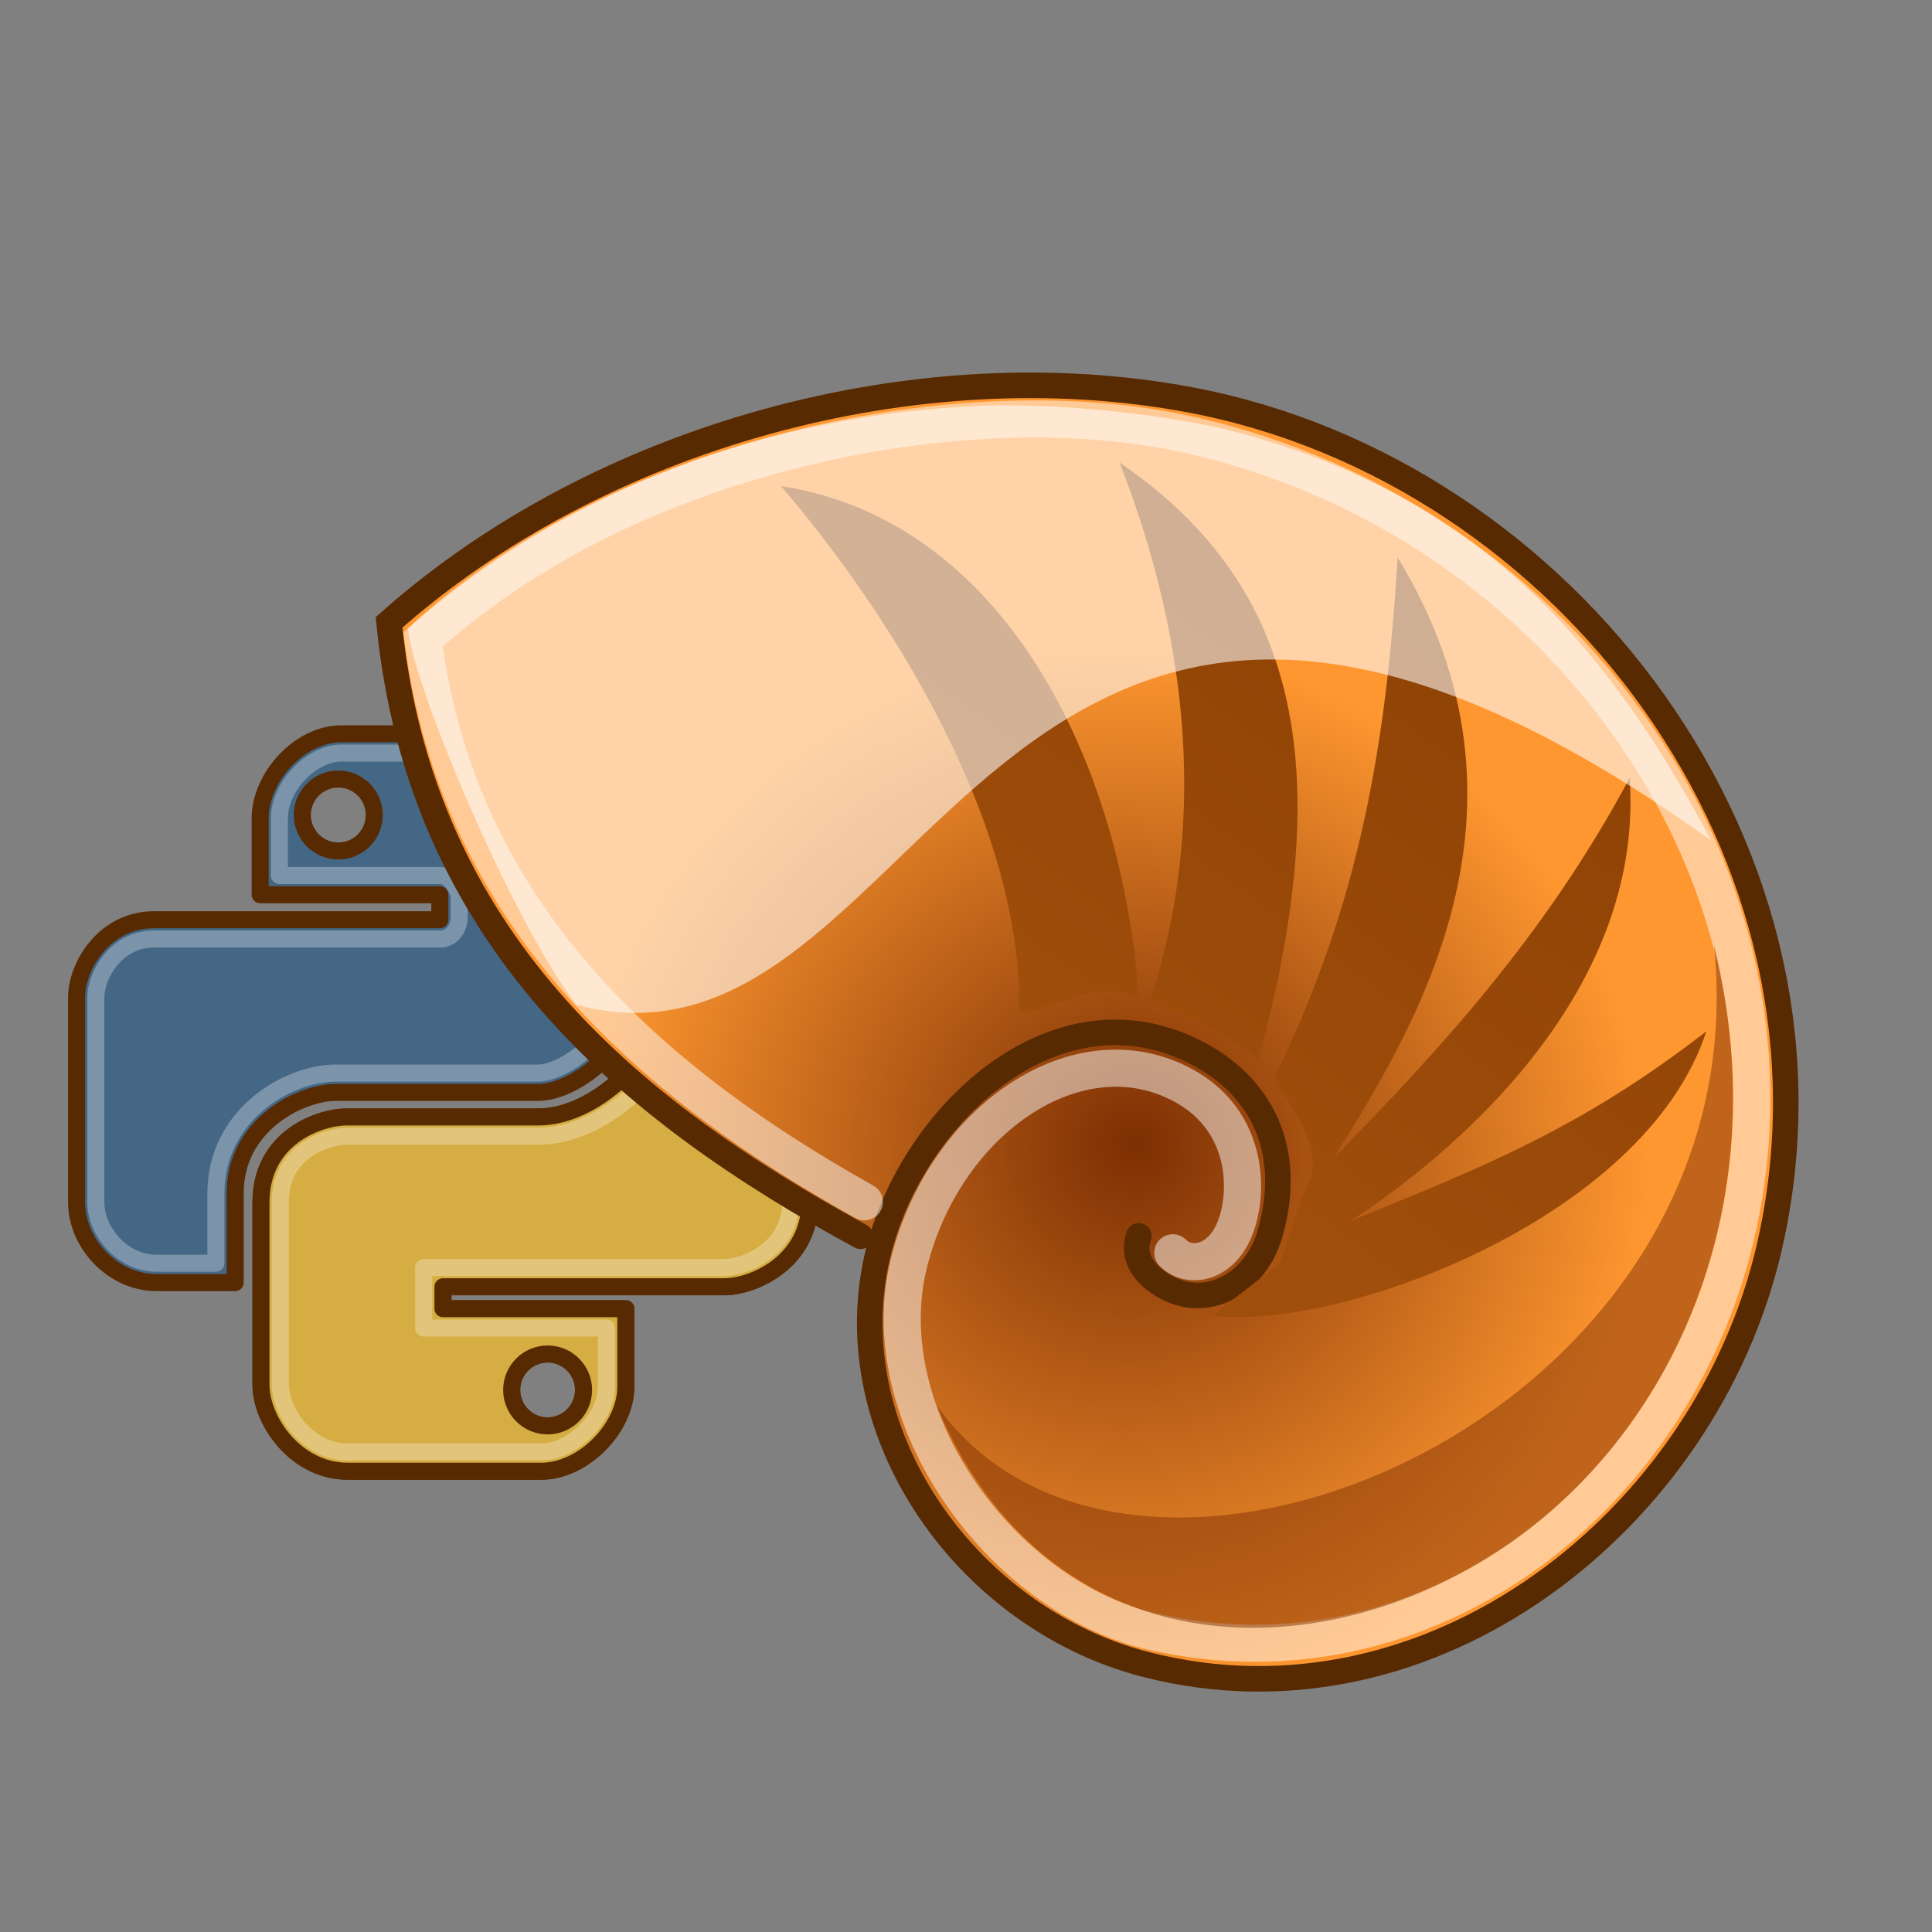<?xml version="1.0" encoding="UTF-8" standalone="no"?>
<!-- Generator: Adobe Illustrator 13.0.0, SVG Export Plug-In . SVG Version: 6.00 Build 14948)  -->
<svg
   xmlns:dc="http://purl.org/dc/elements/1.1/"
   xmlns:cc="http://creativecommons.org/ns#"
   xmlns:rdf="http://www.w3.org/1999/02/22-rdf-syntax-ns#"
   xmlns:svg="http://www.w3.org/2000/svg"
   xmlns="http://www.w3.org/2000/svg"
   xmlns:sodipodi="http://sodipodi.sourceforge.net/DTD/sodipodi-0.dtd"
   xmlns:inkscape="http://www.inkscape.org/namespaces/inkscape"
   version="1.0"
   id="svg2"
   sodipodi:version="0.32"
   inkscape:version="0.46"
   sodipodi:docbase="/home/ulisse/icone/Nautilus/scalable"
   sodipodi:docname="open-nautilus-logo.svg"
   x="0px"
   y="0px"
   width="56.693px"
   height="56.693px"
   viewBox="-19.916 -6.763 56.693 56.693"
   enable-background="new -19.916 -6.763 56.693 56.693"
   xml:space="preserve"
   inkscape:output_extension="org.inkscape.output.svg.inkscape"><rect x="-19.916" y="-6.763" width="56.693" height="56.693" fill="#808080" stroke="none"/><defs
   id="defs45"><inkscape:perspective
     sodipodi:type="inkscape:persp3d"
     inkscape:vp_x="0 : 28.3465 : 1"
     inkscape:vp_y="0 : 1000 : 0"
     inkscape:vp_z="56.693001 : 28.3465 : 1"
     inkscape:persp3d-origin="28.3465 : 18.897667 : 1"
     id="perspective49" /></defs>
<path
   d="M -2.608,14.77 C -2.608,14.77 -8.659,14.77 -9.897,14.77 C -11.135,14.77 -12.281,16.053 -12.281,17.246 C -12.281,18.437 -12.281,19.493 -12.281,19.493 L -7.01,19.493 L -7.01,20.226 C -7.01,20.226 -13.932,20.226 -15.398,20.226 C -16.866,20.226 -17.668,21.601 -17.668,22.495 C -17.668,23.388 -17.668,27.33 -17.668,28.523 C -17.668,29.716 -16.613,30.874 -15.318,30.874 C -14.023,30.874 -13.015,30.874 -13.015,30.874 C -13.015,30.874 -13.015,30.266 -13.015,28.249 C -13.015,26.232 -11.089,25.292 -10.057,25.292 C -9.025,25.292 -4.992,25.292 -4.12,25.292 C -3.25,25.292 -2.159,24.439 -1.92,23.94 C -1.614,23.296 -1.339,23.42 -1.339,21.219 C -1.339,19.019 -1.339,14.77 -1.339,14.77 L -2.608,14.77 L -2.608,14.77 z M -9.989,18.208 C -10.572,18.208 -11.044,17.735 -11.044,17.154 C -11.044,16.571 -10.572,16.098 -9.989,16.098 C -9.406,16.098 -8.934,16.571 -8.934,17.154 C -8.934,17.735 -9.407,18.208 -9.989,18.208 z"
   id="path3"
   style="fill:#446785;stroke:#582a02;stroke-width:0.5;stroke-linejoin:round" />
<path
   d="M -1.188,24.306 C -1.554,24.902 -2.792,26.013 -4.121,26.013 C -5.222,26.013 -8.98,26.013 -9.749,26.013 C -10.517,26.013 -12.258,26.599 -12.258,28.523 C -12.258,30.448 -12.258,32.786 -12.258,33.866 C -12.258,34.941 -11.227,36.409 -9.714,36.409 C -8.202,36.409 -5.267,36.409 -4.029,36.409 C -2.791,36.409 -1.552,35.126 -1.552,33.933 C -1.552,32.74 -1.552,31.64 -1.552,31.64 L -6.918,31.64 L -6.918,30.996 C -6.918,30.996 0.462,30.996 1.333,30.996 C 2.205,30.996 3.854,30.264 3.854,28.475 C 3.854,26.931 3.854,22.165 3.854,22.165 L -1.188,24.306 z M -3.847,32.969 C -3.264,32.969 -2.792,33.442 -2.792,34.024 C -2.792,34.606 -3.265,35.079 -3.847,35.079 C -4.429,35.079 -4.901,34.606 -4.901,34.024 C -4.901,33.442 -4.429,32.969 -3.847,32.969 z"
   id="path5"
   style="fill:#d5ad42;stroke:#582a02;stroke-width:0.5;stroke-linejoin:round" />
<path
   enable-background="new    "
   d="M -13.581,30.306 L -15.318,30.306 C -16.339,30.306 -17.103,29.364 -17.103,28.522 L -17.103,22.496 C -17.103,21.885 -16.533,20.792 -15.399,20.792 C -15.399,20.792 -7.519,20.792 -7.01,20.792 C -6.501,20.792 -6.444,20.226 -6.444,20.226 L -6.444,19.494 C -6.444,19.494 -6.612,18.928 -7.01,18.928 C -7.408,18.928 -11.717,18.928 -11.717,18.928 L -11.717,17.246 C -11.717,16.318 -10.782,15.336 -9.9,15.336 L -2.61,15.336 L -1.908,15.336 L -1.908,21.22 C -1.908,22.805 -2.048,23.031 -2.223,23.315 C -2.291,23.426 -2.361,23.544 -2.435,23.698 C -2.592,24.025 -3.493,24.725 -4.123,24.725 L -10.057,24.725 C -11.497,24.725 -13.58,25.978 -13.58,28.248 L -13.581,30.306 L -13.581,30.306 z"
   id="path7"
   style="opacity:0.3;fill:none;stroke:#ffffff;stroke-width:0.5;stroke-linecap:round;stroke-linejoin:round" />
<path
   d="M -1.188,24.306 C -1.554,24.902 -2.792,26.013 -4.121,26.013 C -5.222,26.013 -8.98,26.013 -9.749,26.013 C -10.517,26.013 -12.258,26.599 -12.258,28.523 C -12.258,30.448 -12.258,32.786 -12.258,33.866 C -12.258,34.941 -11.227,36.409 -9.714,36.409 C -8.202,36.409 -5.267,36.409 -4.029,36.409 C -2.791,36.409 -1.552,35.126 -1.552,33.933 C -1.552,32.74 -1.552,31.64 -1.552,31.64 L -6.918,31.64 L -6.918,30.996 C -6.918,30.996 0.462,30.996 1.333,30.996 C 2.205,30.996 3.854,30.264 3.854,28.475 C 3.854,26.931 3.854,22.165 3.854,22.165 L -1.188,24.306 z M -3.847,32.969 C -3.264,32.969 -2.792,33.442 -2.792,34.024 C -2.792,34.606 -3.265,35.079 -3.847,35.079 C -4.429,35.079 -4.901,34.606 -4.901,34.024 C -4.901,33.442 -4.429,32.969 -3.847,32.969 z"
   id="path9"
   style="fill:#d5ad42;stroke:#582a02;stroke-width:0.5;stroke-linejoin:round" />
<path
   enable-background="new    "
   d="M -4.03,35.842 L -9.714,35.842 C -10.902,35.842 -11.691,34.652 -11.691,33.863 L -11.691,28.521 C -11.691,26.906 -10.159,26.578 -9.749,26.578 L -4.12,26.578 C -2.718,26.578 -1.381,25.547 -0.812,24.764 L 3.288,23.024 L 3.288,28.477 C 3.288,29.967 1.855,30.432 1.334,30.432 L -6.916,30.432 L -7.483,30.432 L -7.483,30.998 L -7.483,31.641 L -7.483,32.207 L -6.917,32.207 L -2.121,32.207 L -2.121,33.933 C -2.121,34.842 -3.119,35.842 -4.03,35.842 L -4.03,35.842 z"
   id="path11"
   style="opacity:0.3;fill:none;stroke:#ffffff;stroke-width:0.5;stroke-linecap:round;stroke-linejoin:round" />
<sodipodi:namedview
   fill="#babdb6"
   id="base"
   inkscape:pageopacity="0.0"
   inkscape:pageshadow="2"
   inkscape:document-units="px"
   inkscape:current-layer="svg2"
   inkscape:showpageshadow="false"
   inkscape:grid-bbox="true"
   inkscape:grid-points="false"
   inkscape:window-width="966"
   inkscape:window-height="713"
   inkscape:window-x="43"
   inkscape:window-y="45"
   borderopacity="1"
   showgrid="false"
   inkscape:cx="38.000903"
   inkscape:zoom="8"
   inkscape:cy="30.256657"
   pagecolor="#ffffff"
   bordercolor="#a8a8a8">
	<inkscape:grid
   id="GridFromPre046Settings"
   type="xygrid"
   originx="0px"
   originy="0px"
   spacingx="0.5px"
   spacingy="0.5px"
   color="#0000ff"
   empcolor="#0000ff"
   opacity="0.2"
   empopacity="0.4"
   empspacing="2" /></sodipodi:namedview>
<radialGradient
   id="path1314_1_"
   cx="-2329.894"
   cy="4817.33"
   r="12.333"
   fx="-2330.436"
   fy="4816.592"
   gradientTransform="matrix(-1.276,-2.52e-2,-2.37e-2,1.254,-2846.051,-6071.967)"
   gradientUnits="userSpaceOnUse">
	<stop
   offset="0"
   style="stop-color:#7C2F03"
   id="stop15" />
	<stop
   offset="1"
   style="stop-color:#FF9730"
   id="stop17" />
</radialGradient>
<path
   id="path1314"
   sodipodi:nodetypes="cssssssscc"
   d="M 13.5,29.5 C 13.284,30.127 13.666,30.656 14.284,31 C 15.558,31.705 16.939,30.844 17.342,29.469 C 18.061,27.016 17.127,25.095 15.127,24.095 C 11.305,22.184 7.451,25.453 6.127,29.095 C 4.127,34.595 8.138,40.653 13.716,42.082 C 22.077,44.225 30.15,37.851 32,29.849 C 34.658,18.348 26.051,7.041 15,4.969 C 7,3.468 -2.336,6.016 -8.5,11.5 C -7.593,20.769 -1.466,25.807 5.339,29.515"
   style="fill:url(#path1314_1_);stroke:#582a02;stroke-width:0.75;stroke-linecap:round" />
<linearGradient
   id="path2215_1_"
   gradientUnits="userSpaceOnUse"
   x1="-1872.779"
   y1="4220.403"
   x2="-1846.758"
   y2="4260.767"
   gradientTransform="translate(-12,0)">
	<stop
   offset="0"
   style="stop-color:#FFFFFF"
   id="stop21" />
	<stop
   offset="1"
   style="stop-color:#FFFFFF"
   id="stop23" />
</linearGradient>
<path
   id="path2215"
   sodipodi:nodetypes="csssssscc"
   enable-background="new    "
   d="M 14.5,30 C 14.953,30.463 15.872,30.347 16.301,29.334 C 16.748,28.283 16.748,26.158 14.834,25.102 C 11.752,23.399 7.805,26.071 6.752,30.316 C 5.643,34.792 9.468,40.133 13.968,41.131 C 21.887,42.89 29.155,37.307 31.005,29.565 C 33.5,19.14 26.053,8.49 15,6 C 8.492,4.534 -1.5,6.5 -7.5,12 C -6.468,20.221 -0.584,25.131 5.447,28.504"
   style="opacity:0.49;fill:none;stroke:url(#path2215_1_);stroke-width:1.09;stroke-linecap:round" />
<linearGradient
   id="path2225_1_"
   gradientUnits="userSpaceOnUse"
   x1="-1291.696"
   y1="4974.109"
   x2="-1302.947"
   y2="4989.556"
   gradientTransform="translate(1313.646,-4965.676)">
	<stop
   offset="0"
   style="stop-color:#8C4104"
   id="stop27" />
	<stop
   offset="1"
   style="stop-color:#A04E0B"
   id="stop29" />
</linearGradient>
<path
   id="path2225"
   sodipodi:nodetypes="ccccccccccssccsccccccc"
   d="M 12.938,6.813 C 14.752,11.447 15.659,17.001 13.844,22.563 C 15.01,23.171 16.573,23.767 17,24.376 C 19.258,16.049 18.375,10.516 12.938,6.813 z M 3,7.5 C 6,11 10.108,17.223 10,23 C 11.381,22.662 12.237,22.01 13.5,22.5 C 13,15.5 9.5,8.5 3,7.5 z M 21.094,9.594 C 20.739,15.78 19.739,20.241 17.469,24.875 C 17.999,25.793 18.782,26.691 18.563,27.719 C 18.523,27.893 18.448,28.099 18.344,28.282 C 18.338,28.292 18.319,28.303 18.313,28.313 L 17.625,30.344 C 17.596,30.356 17.559,30.391 17.531,30.407 C 17.517,30.415 17.483,30.431 17.468,30.438 L 15.655,31.844 C 19.283,32.307 28.34,29.062 30.155,23.5 C 26.476,26.353 23.575,27.493 19.717,29.063 C 22.44,27.295 28.358,22.551 27.905,16.063 C 25.405,20.748 22.165,24.214 19.217,27.219 C 21.543,23.482 25.631,17.009 21.094,9.594 z"
   style="fill:url(#path2225_1_)" />
<linearGradient
   id="path2234_1_"
   gradientUnits="userSpaceOnUse"
   x1="-1241.732"
   y1="5044.071"
   x2="-1247.263"
   y2="5024.024"
   gradientTransform="matrix(0.907,0,0,0.927,1139.281,-4654.963)">
	<stop
   offset="0"
   style="stop-color:#FFFFFF"
   id="stop33" />
	<stop
   offset="1"
   style="stop-color:#FFFFFF"
   id="stop35" />
</linearGradient>
<path
   id="path2234"
   sodipodi:nodetypes="ccccsc"
   enable-background="new    "
   d="M 8.956,5.141 C 2.702,5.388 -3.321,7.569 -7.944,11.683 C -7.77,13.461 -4.814,20.404 -3,22.721 C 7.434,25.502 8.968,2.603 30.29,17.897 C 27.116,11.872 23.272,7.796 16.467,5.942 C 14.463,5.396 11.041,5.059 8.956,5.141 z"
   style="opacity:0.573;fill:url(#path2234_1_)" />
<radialGradient
   id="path1911_1_"
   cx="-1827.993"
   cy="3014.619"
   r="11.683"
   fx="-1825.762"
   fy="3010.165"
   gradientTransform="matrix(-0.975,0.794,-0.475,-0.583,-327.056,3236.474)"
   gradientUnits="userSpaceOnUse">
	<stop
   offset="0"
   style="stop-color:#7F3104"
   id="stop39" />
	<stop
   offset="1"
   style="stop-color:#7F3104"
   id="stop41" />
</radialGradient>
<path
   id="path1911"
   sodipodi:nodetypes="ccsc"
   enable-background="new    "
   d="M 7.568,34.474 C 13.285,42.545 31.816,34.911 30.38,20.969 C 32.304,28.748 29.025,35.698 23.732,38.953 C 18.17,42.374 10.677,41.922 7.568,34.474 z"
   style="opacity:0.5;fill:url(#path1911_1_)" />
<g
   id="layer2"
   inkscape:groupmode="layer"
   inkscape:label="gear">
</g>
</svg>